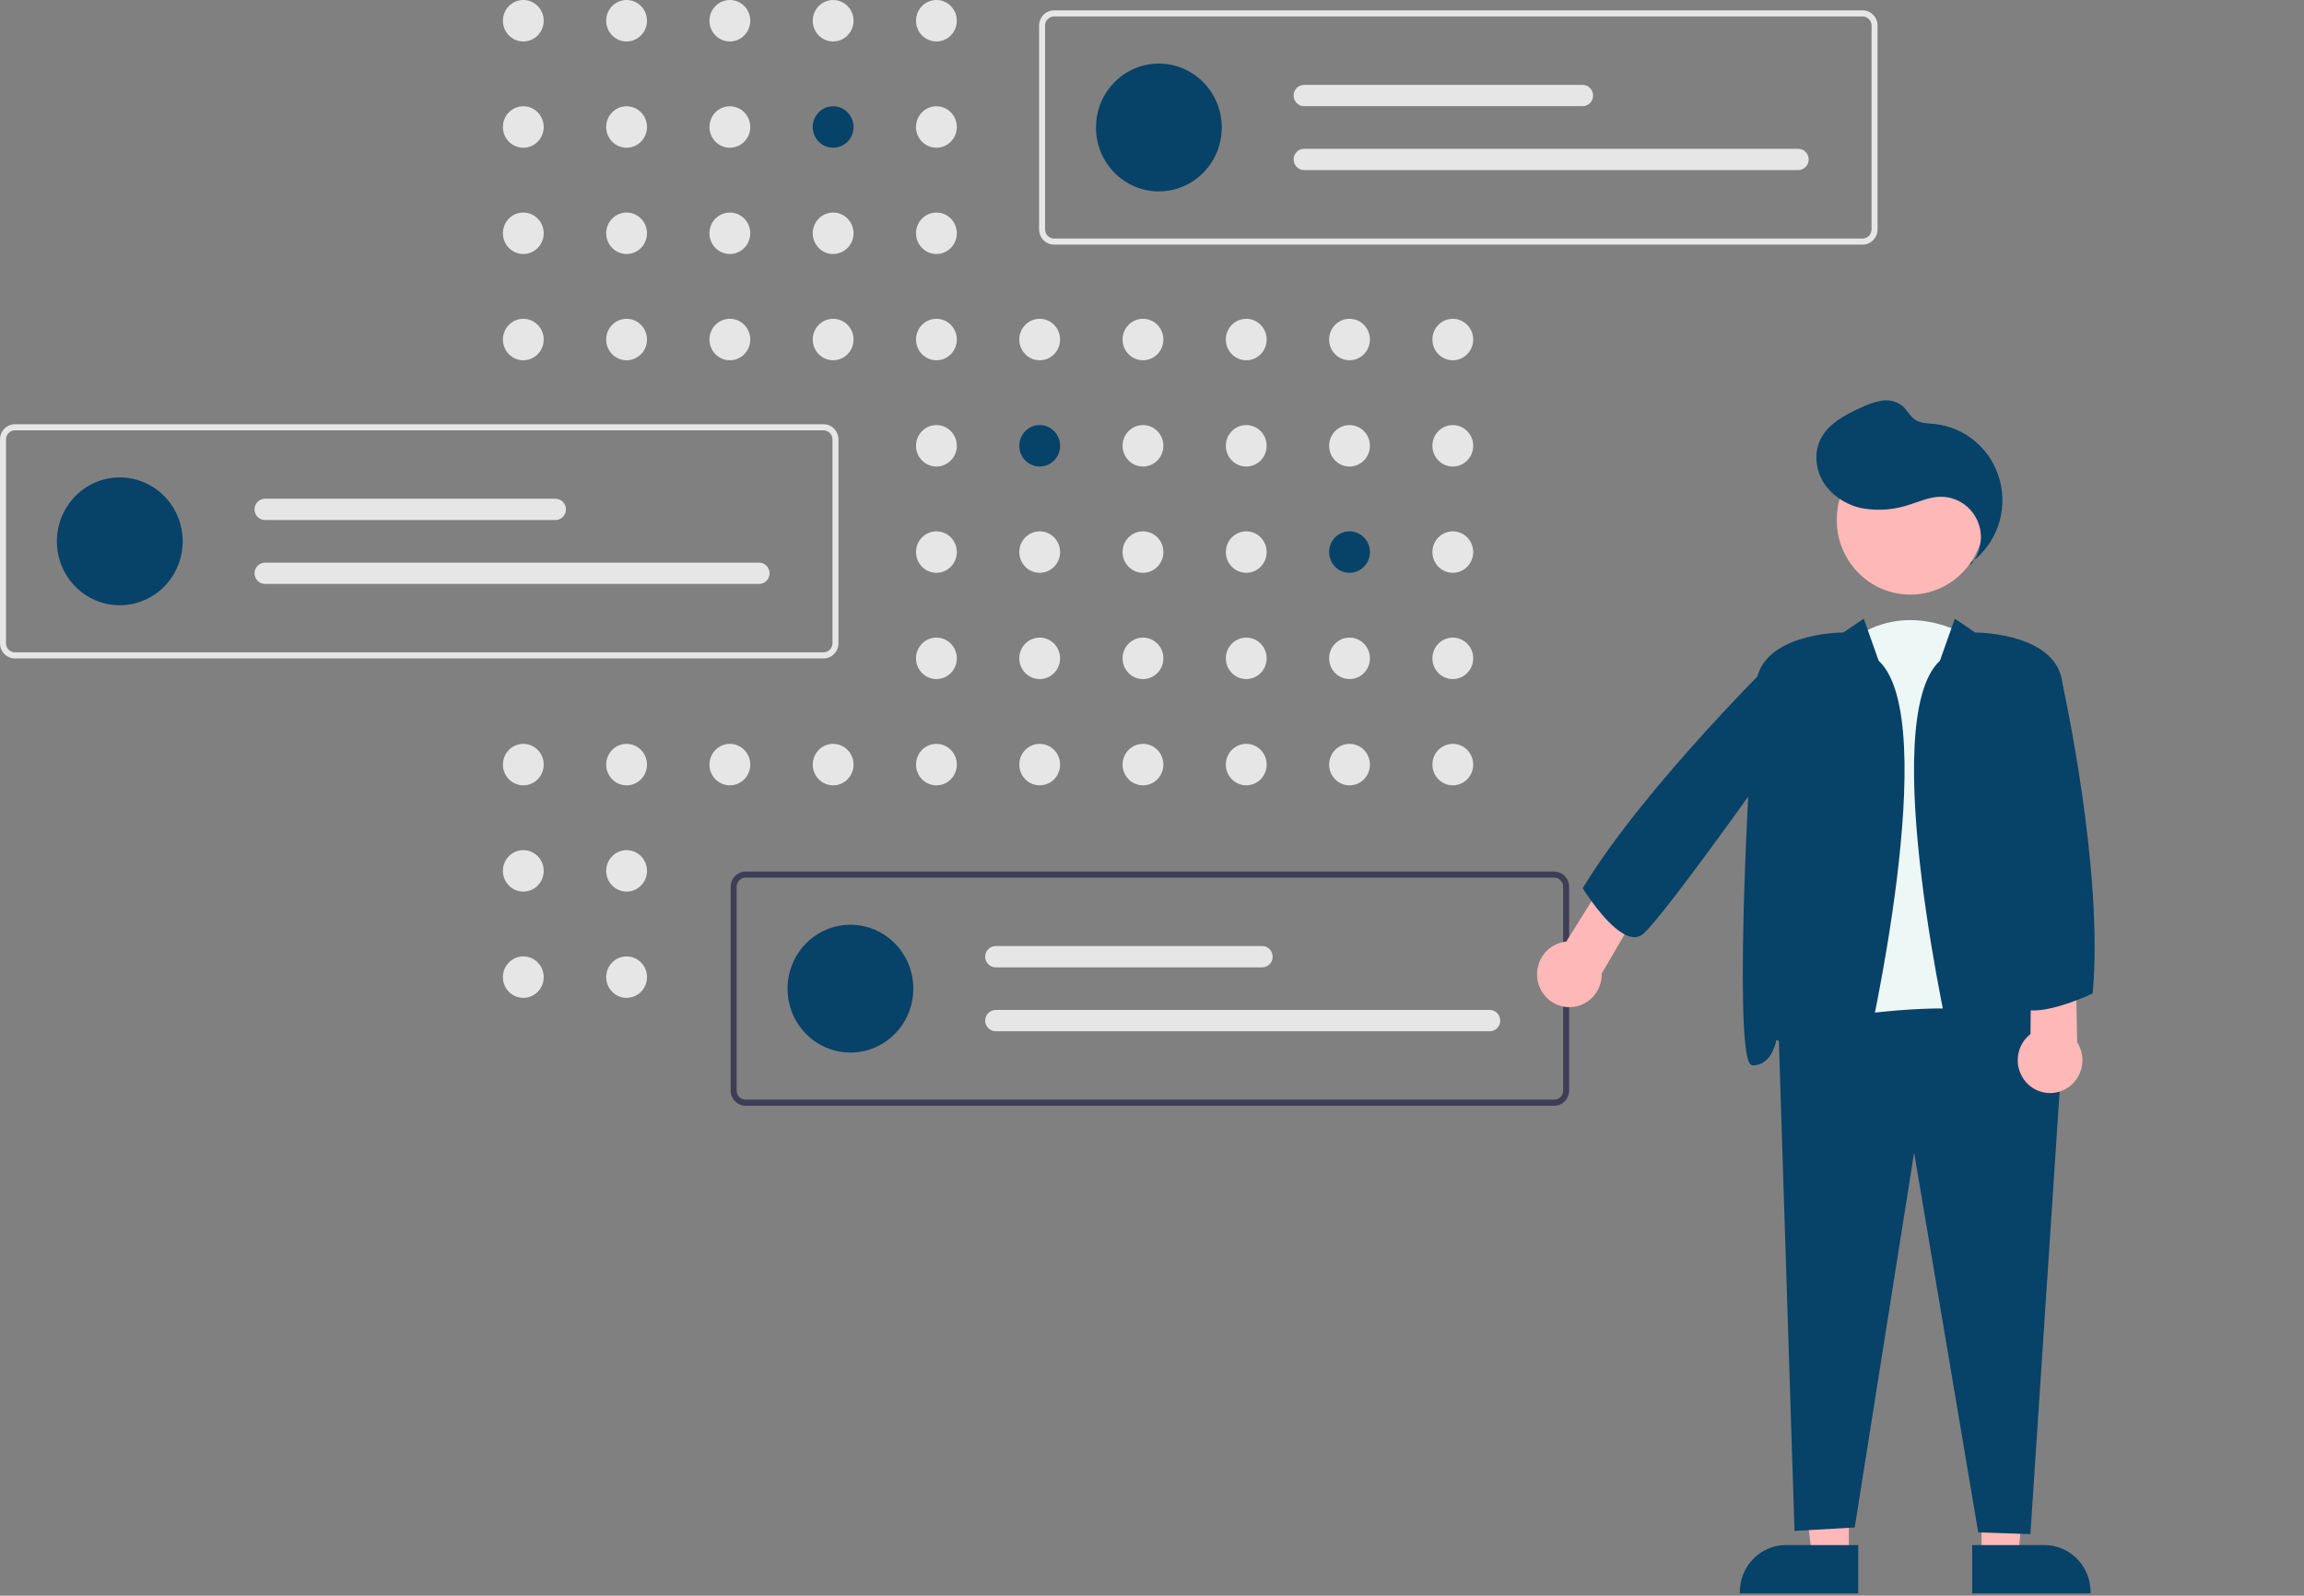 <svg viewBox="0 0 885 613" fill="none" xmlns="http://www.w3.org/2000/svg">
  <rect x="0" y="0" width="885" height="613" fill="#808080" stroke="none"/>
  <g clip-path="url(#a)">
    <path d="M201.011 15.93c4.328 0 7.837-3.566 7.837-7.965C208.848 3.566 205.339 0 201.011 0c-4.328 0-7.837 3.566-7.837 7.965 0 4.399 3.509 7.965 7.837 7.965Zm39.67 0c4.328 0 7.837-3.566 7.837-7.965C248.518 3.566 245.009 0 240.681 0c-4.328 0-7.837 3.566-7.837 7.965 0 4.399 3.509 7.965 7.837 7.965Zm39.67 0c4.329 0 7.837-3.566 7.837-7.965C288.188 3.566 284.68 0 280.351 0c-4.328 0-7.836 3.566-7.836 7.965 0 4.399 3.508 7.965 7.836 7.965Zm39.671 0c4.328 0 7.837-3.566 7.837-7.965C327.859 3.566 324.35 0 320.022 0c-4.328 0-7.837 3.566-7.837 7.965 0 4.399 3.509 7.965 7.837 7.965Zm39.67 0c4.328 0 7.837-3.566 7.837-7.965C367.529 3.566 364.02 0 359.692 0c-4.328 0-7.837 3.566-7.837 7.965 0 4.399 3.509 7.965 7.837 7.965ZM201.011 56.754c4.328 0 7.837-3.566 7.837-7.965 0-4.399-3.509-7.965-7.837-7.965-4.328 0-7.837 3.566-7.837 7.965 0 4.399 3.509 7.965 7.837 7.965Zm39.67 0c4.328 0 7.837-3.566 7.837-7.965 0-4.399-3.509-7.965-7.837-7.965-4.328 0-7.837 3.566-7.837 7.965 0 4.399 3.509 7.965 7.837 7.965Zm39.67 0c4.329 0 7.837-3.566 7.837-7.965 0-4.399-3.508-7.965-7.837-7.965-4.328 0-7.836 3.566-7.836 7.965 0 4.399 3.508 7.965 7.836 7.965Z" fill="#E6E6E6"/>
    <path d="M320.022 56.754c4.328 0 7.837-3.566 7.837-7.965 0-4.399-3.509-7.965-7.837-7.965-4.328 0-7.837 3.566-7.837 7.965 0 4.399 3.509 7.965 7.837 7.965Z" fill="#074268"/>
    <path d="M359.692 56.754c4.328 0 7.837-3.566 7.837-7.965 0-4.399-3.509-7.965-7.837-7.965-4.328 0-7.837 3.566-7.837 7.965 0 4.399 3.509 7.965 7.837 7.965Zm79.341 0c4.328 0 7.837-3.566 7.837-7.965 0-4.399-3.509-7.965-7.837-7.965-4.328 0-7.837 3.566-7.837 7.965 0 4.399 3.509 7.965 7.837 7.965ZM201.011 97.578c4.328 0 7.837-3.566 7.837-7.965s-3.509-7.965-7.837-7.965c-4.328 0-7.837 3.566-7.837 7.965s3.509 7.965 7.837 7.965Zm39.67 0c4.328 0 7.837-3.566 7.837-7.965s-3.509-7.965-7.837-7.965c-4.328 0-7.837 3.566-7.837 7.965s3.509 7.965 7.837 7.965Zm39.67 0c4.329 0 7.837-3.566 7.837-7.965s-3.508-7.965-7.837-7.965c-4.328 0-7.836 3.566-7.836 7.965s3.508 7.965 7.836 7.965Zm39.671 0c4.328 0 7.837-3.566 7.837-7.965s-3.509-7.965-7.837-7.965c-4.328 0-7.837 3.566-7.837 7.965s3.509 7.965 7.837 7.965Zm39.67 0c4.328 0 7.837-3.566 7.837-7.965s-3.509-7.965-7.837-7.965c-4.328 0-7.837 3.566-7.837 7.965s3.509 7.965 7.837 7.965ZM201.011 138.402c4.328 0 7.837-3.566 7.837-7.965s-3.509-7.965-7.837-7.965c-4.328 0-7.837 3.566-7.837 7.965s3.509 7.965 7.837 7.965Zm39.67 0c4.328 0 7.837-3.566 7.837-7.965s-3.509-7.965-7.837-7.965c-4.328 0-7.837 3.566-7.837 7.965s3.509 7.965 7.837 7.965Zm39.67 0c4.329 0 7.837-3.566 7.837-7.965s-3.508-7.965-7.837-7.965c-4.328 0-7.836 3.566-7.836 7.965s3.508 7.965 7.836 7.965Zm39.671 0c4.328 0 7.837-3.566 7.837-7.965s-3.509-7.965-7.837-7.965c-4.328 0-7.837 3.566-7.837 7.965s3.509 7.965 7.837 7.965Zm39.67 0c4.328 0 7.837-3.566 7.837-7.965s-3.509-7.965-7.837-7.965c-4.328 0-7.837 3.566-7.837 7.965s3.509 7.965 7.837 7.965Zm39.67 0c4.329 0 7.837-3.566 7.837-7.965s-3.508-7.965-7.837-7.965c-4.328 0-7.836 3.566-7.836 7.965s3.508 7.965 7.836 7.965Zm39.671 0c4.328 0 7.837-3.566 7.837-7.965s-3.509-7.965-7.837-7.965c-4.328 0-7.837 3.566-7.837 7.965s3.509 7.965 7.837 7.965Zm39.67 0c4.328 0 7.837-3.566 7.837-7.965s-3.509-7.965-7.837-7.965c-4.328 0-7.837 3.566-7.837 7.965s3.509 7.965 7.837 7.965Zm39.67 0c4.329 0 7.837-3.566 7.837-7.965s-3.508-7.965-7.837-7.965c-4.328 0-7.837 3.566-7.837 7.965s3.509 7.965 7.837 7.965Zm39.671 0c4.328 0 7.837-3.566 7.837-7.965s-3.509-7.965-7.837-7.965c-4.329 0-7.837 3.566-7.837 7.965s3.508 7.965 7.837 7.965Zm-198.352 40.824c4.328 0 7.837-3.566 7.837-7.965 0-4.398-3.509-7.964-7.837-7.964-4.328 0-7.837 3.566-7.837 7.964 0 4.399 3.509 7.965 7.837 7.965Z" fill="#E6E6E6"/>
    <path d="M399.362 179.226c4.329 0 7.837-3.566 7.837-7.965 0-4.398-3.508-7.964-7.837-7.964-4.328 0-7.836 3.566-7.836 7.964 0 4.399 3.508 7.965 7.836 7.965Z" fill="#074268"/>
    <path d="M439.033 179.226c4.328 0 7.837-3.566 7.837-7.965 0-4.398-3.509-7.964-7.837-7.964-4.328 0-7.837 3.566-7.837 7.964 0 4.399 3.509 7.965 7.837 7.965Zm39.67 0c4.328 0 7.837-3.566 7.837-7.965 0-4.398-3.509-7.964-7.837-7.964-4.328 0-7.837 3.566-7.837 7.964 0 4.399 3.509 7.965 7.837 7.965Zm39.67 0c4.329 0 7.837-3.566 7.837-7.965 0-4.398-3.508-7.964-7.837-7.964-4.328 0-7.837 3.566-7.837 7.964 0 4.399 3.509 7.965 7.837 7.965Zm39.671 0c4.328 0 7.837-3.566 7.837-7.965 0-4.398-3.509-7.964-7.837-7.964-4.329 0-7.837 3.566-7.837 7.964 0 4.399 3.508 7.965 7.837 7.965Zm-198.352 40.825c4.328 0 7.837-3.567 7.837-7.965 0-4.399-3.509-7.965-7.837-7.965-4.328 0-7.837 3.566-7.837 7.965 0 4.398 3.509 7.965 7.837 7.965Zm39.67 0c4.329 0 7.837-3.567 7.837-7.965 0-4.399-3.508-7.965-7.837-7.965-4.328 0-7.836 3.566-7.836 7.965 0 4.398 3.508 7.965 7.836 7.965Zm39.671 0c4.328 0 7.837-3.567 7.837-7.965 0-4.399-3.509-7.965-7.837-7.965-4.328 0-7.837 3.566-7.837 7.965 0 4.398 3.509 7.965 7.837 7.965Zm39.67 0c4.328 0 7.837-3.567 7.837-7.965 0-4.399-3.509-7.965-7.837-7.965-4.328 0-7.837 3.566-7.837 7.965 0 4.398 3.509 7.965 7.837 7.965Z" fill="#E6E6E6"/>
    <path d="M518.373 220.051c4.329 0 7.837-3.567 7.837-7.965 0-4.399-3.508-7.965-7.837-7.965-4.328 0-7.837 3.566-7.837 7.965 0 4.398 3.509 7.965 7.837 7.965Z" fill="#074268"/>
    <path d="M558.044 220.051c4.328 0 7.837-3.567 7.837-7.965 0-4.399-3.509-7.965-7.837-7.965-4.329 0-7.837 3.566-7.837 7.965 0 4.398 3.508 7.965 7.837 7.965Zm-198.352 40.824c4.328 0 7.837-3.566 7.837-7.965s-3.509-7.965-7.837-7.965c-4.328 0-7.837 3.566-7.837 7.965s3.509 7.965 7.837 7.965Zm39.67 0c4.329 0 7.837-3.566 7.837-7.965s-3.508-7.965-7.837-7.965c-4.328 0-7.836 3.566-7.836 7.965s3.508 7.965 7.836 7.965Zm39.671 0c4.328 0 7.837-3.566 7.837-7.965s-3.509-7.965-7.837-7.965c-4.328 0-7.837 3.566-7.837 7.965s3.509 7.965 7.837 7.965Zm39.67 0c4.328 0 7.837-3.566 7.837-7.965s-3.509-7.965-7.837-7.965c-4.328 0-7.837 3.566-7.837 7.965s3.509 7.965 7.837 7.965Zm39.67 0c4.329 0 7.837-3.566 7.837-7.965s-3.508-7.965-7.837-7.965c-4.328 0-7.837 3.566-7.837 7.965s3.509 7.965 7.837 7.965Zm39.671 0c4.328 0 7.837-3.566 7.837-7.965s-3.509-7.965-7.837-7.965c-4.329 0-7.837 3.566-7.837 7.965s3.508 7.965 7.837 7.965Zm-357.033 40.824c4.328 0 7.837-3.566 7.837-7.965s-3.509-7.965-7.837-7.965c-4.328 0-7.837 3.566-7.837 7.965s3.509 7.965 7.837 7.965Zm39.67 0c4.328 0 7.837-3.566 7.837-7.965s-3.509-7.965-7.837-7.965c-4.328 0-7.837 3.566-7.837 7.965s3.509 7.965 7.837 7.965Zm39.67 0c4.329 0 7.837-3.566 7.837-7.965s-3.508-7.965-7.837-7.965c-4.328 0-7.836 3.566-7.836 7.965s3.508 7.965 7.836 7.965Zm39.671 0c4.328 0 7.837-3.566 7.837-7.965s-3.509-7.965-7.837-7.965c-4.328 0-7.837 3.566-7.837 7.965s3.509 7.965 7.837 7.965Zm39.67 0c4.328 0 7.837-3.566 7.837-7.965s-3.509-7.965-7.837-7.965c-4.328 0-7.837 3.566-7.837 7.965s3.509 7.965 7.837 7.965Zm39.67 0c4.329 0 7.837-3.566 7.837-7.965s-3.508-7.965-7.837-7.965c-4.328 0-7.836 3.566-7.836 7.965s3.508 7.965 7.836 7.965Zm39.671 0c4.328 0 7.837-3.566 7.837-7.965s-3.509-7.965-7.837-7.965c-4.328 0-7.837 3.566-7.837 7.965s3.509 7.965 7.837 7.965Zm39.67 0c4.328 0 7.837-3.566 7.837-7.965s-3.509-7.965-7.837-7.965c-4.328 0-7.837 3.566-7.837 7.965s3.509 7.965 7.837 7.965Zm39.67 0c4.329 0 7.837-3.566 7.837-7.965s-3.508-7.965-7.837-7.965c-4.328 0-7.837 3.566-7.837 7.965s3.509 7.965 7.837 7.965Zm39.671 0c4.328 0 7.837-3.566 7.837-7.965s-3.509-7.965-7.837-7.965c-4.329 0-7.837 3.566-7.837 7.965s3.508 7.965 7.837 7.965Zm-357.038 40.823c4.328 0 7.837-3.566 7.837-7.965s-3.509-7.965-7.837-7.965c-4.328 0-7.837 3.566-7.837 7.965s3.509 7.965 7.837 7.965Zm39.675.001c4.328 0 7.837-3.566 7.837-7.965s-3.509-7.965-7.837-7.965c-4.328 0-7.837 3.566-7.837 7.965s3.509 7.965 7.837 7.965Zm-39.675 40.823c4.328 0 7.837-3.566 7.837-7.965s-3.509-7.965-7.837-7.965c-4.328 0-7.837 3.566-7.837 7.965s3.509 7.965 7.837 7.965Zm39.675.001c4.328 0 7.837-3.566 7.837-7.965s-3.509-7.965-7.837-7.965c-4.328 0-7.837 3.566-7.837 7.965s3.509 7.965 7.837 7.965Zm79.341 0c4.328 0 7.837-3.566 7.837-7.965s-3.509-7.965-7.837-7.965c-4.328 0-7.837 3.566-7.837 7.965s3.509 7.965 7.837 7.965ZM715.444 93.97H404.881c-1.525-.002-2.987-.618-4.065-1.714-1.078-1.096-1.684-2.581-1.686-4.131V9.829c.002-1.55.608-3.035 1.686-4.131 1.078-1.096 2.54-1.712 4.065-1.714h310.563c1.524.002 2.986.618 4.064 1.714 1.078 1.096 1.685 2.581 1.687 4.131V88.125c-.002 1.55-.609 3.035-1.687 4.131-1.078 1.096-2.54 1.712-4.064 1.714ZM404.881 6.322c-.915.001-1.792.371-2.439 1.028-.647.657-1.011 1.549-1.012 2.479V88.125c.001.93.365 1.821 1.012 2.479s1.524 1.027 2.439 1.028h310.563c.914-.001 1.792-.371 2.439-1.028.646-.657 1.01-1.549 1.011-2.479V9.829c-.001-.93-.365-1.821-1.011-2.479-.647-.657-1.525-1.027-2.439-1.028H404.881Z" fill="#E6E6E6"/>
    <path d="M445.139 73.526c13.34 0 24.155-10.991 24.155-24.549 0-13.558-10.815-24.549-24.155-24.549-13.34 0-24.155 10.991-24.155 24.549 0 13.558 10.815 24.549 24.155 24.549Z" fill="#074268"/>
    <path d="M500.925 32.611c-1.068 0-2.092.431-2.847 1.198-.755.767-1.179 1.808-1.179 2.893 0 1.085.424 2.126 1.179 2.893.755.767 1.779 1.198 2.847 1.198h106.971c1.068 0 2.092-.431 2.847-1.198.755-.767 1.179-1.808 1.179-2.893 0-1.085-.424-2.126-1.179-2.893-.755-.767-1.779-1.198-2.847-1.198H500.925Zm0 24.549c-1.068 0-2.092.431-2.847 1.198-.755.767-1.179 1.808-1.179 2.893 0 1.085.424 2.126 1.179 2.893.755.767 1.779 1.198 2.847 1.198h189.788c1.068 0 2.092-.431 2.847-1.198.755-.767 1.179-1.808 1.179-2.893 0-1.085-.424-2.126-1.179-2.893-.755-.767-1.779-1.198-2.847-1.198H500.925ZM316.314 252.955H5.751c-1.525-.002-2.987-.618-4.065-1.714C.608 250.145.002 248.66 0 247.11v-78.295c.002-1.55.608-3.035 1.686-4.131 1.078-1.096 2.54-1.712 4.065-1.714H316.314c1.525.002 2.986.618 4.064 1.714 1.079 1.096 1.685 2.581 1.687 4.131v78.295c-.002 1.55-.608 3.036-1.687 4.131-1.078 1.096-2.539 1.712-4.064 1.714ZM5.751 165.308c-.915.001-1.792.371-2.439 1.028-.647.658-1.011 1.549-1.012 2.479v78.295c.001.93.365 1.821 1.012 2.479.647.657 1.524 1.027 2.439 1.028H316.314c.915-.001 1.792-.371 2.439-1.028.647-.658 1.01-1.549 1.011-2.479v-78.295c-.001-.93-.364-1.821-1.011-2.479-.647-.657-1.524-1.027-2.439-1.028H5.751Z" fill="#E6E6E6"/>
    <path d="M46.009 232.511c13.34 0 24.155-10.991 24.155-24.549s-10.815-24.549-24.155-24.549c-13.34 0-24.155 10.991-24.155 24.549s10.815 24.549 24.155 24.549Z" fill="#074268"/>
    <path d="M101.795 191.596c-1.067 0-2.091.431-2.846 1.198-.755.768-1.179 1.808-1.179 2.894 0 1.085.424 2.125 1.179 2.893.755.767 1.779 1.198 2.846 1.198h111.573c1.067 0 2.091-.431 2.846-1.198.755-.768 1.179-1.808 1.179-2.893 0-1.086-.424-2.126-1.179-2.894-.755-.767-1.779-1.198-2.846-1.198H101.795Zm0 24.549c-1.067 0-2.091.431-2.846 1.199-.755.767-1.179 1.808-1.179 2.893 0 1.085.424 2.126 1.179 2.893.755.767 1.779 1.198 2.846 1.198h189.788c1.068 0 2.092-.431 2.847-1.198.755-.767 1.179-1.808 1.179-2.893 0-1.085-.424-2.126-1.179-2.893-.755-.768-1.779-1.199-2.847-1.199H101.795Z" fill="#E6E6E6"/>
    <path d="M596.97 424.8H286.407c-1.525-.002-2.986-.618-4.064-1.714-1.079-1.096-1.685-2.582-1.687-4.131V340.66c.002-1.55.608-3.036 1.687-4.131 1.078-1.096 2.539-1.713 4.064-1.714H596.97c1.525.001 2.986.618 4.064 1.714 1.079 1.095 1.685 2.581 1.687 4.131v78.295c-.002 1.55-.608 3.035-1.687 4.131-1.078 1.096-2.539 1.712-4.064 1.714Zm-310.563-87.647c-.915.001-1.792.37-2.439 1.028-.647.657-1.01 1.549-1.011 2.479v78.295c.001.93.364 1.821 1.011 2.479.647.657 1.524 1.027 2.439 1.028H596.97c.915-.001 1.792-.371 2.439-1.028.647-.658 1.01-1.549 1.011-2.479V340.66c-.001-.93-.364-1.822-1.011-2.479-.647-.658-1.524-1.027-2.439-1.028H286.407Z" fill="#3F3D56"/>
    <path d="M326.665 404.356c13.341 0 24.155-10.991 24.155-24.549s-10.814-24.549-24.155-24.549c-13.34 0-24.155 10.991-24.155 24.549s10.815 24.549 24.155 24.549Z" fill="#074268"/>
    <path d="M382.451 363.441c-1.067 0-2.091.431-2.846 1.198-.755.768-1.179 1.808-1.179 2.893 0 1.085.424 2.126 1.179 2.894.755.767 1.779 1.198 2.846 1.198h102.371c1.068 0 2.092-.431 2.847-1.198.755-.768 1.179-1.809 1.179-2.894 0-1.085-.424-2.125-1.179-2.893-.755-.767-1.779-1.198-2.847-1.198H382.451Zm0 24.549c-1.067 0-2.091.431-2.846 1.198-.755.768-1.179 1.808-1.179 2.894 0 1.085.424 2.125 1.179 2.893.755.767 1.779 1.198 2.846 1.198h189.788c1.068 0 2.092-.431 2.847-1.198.755-.768 1.179-1.808 1.179-2.893 0-1.086-.424-2.126-1.179-2.894-.755-.767-1.779-1.198-2.847-1.198H382.451Z" fill="#E6E6E6"/>
    <path d="M764.039 404.943c-13.487 41.123-68.662-2.492-68.662-2.492l14.713-155.768c22.07-17.446 45.367-2.492 45.367-2.492l8.582 160.752Z" fill="#EDF7F5"/>
    <path d="m761.143 542.957 18.8.201-4.696 55.078-14.102.001-.002-55.28Z" fill="#FFB8B8"/>
    <path d="M757.548 593.557h27.771c4.692.005 9.19 1.902 12.508 5.274 3.318 3.372 5.185 7.944 5.19 12.713v.584h-45.469v-18.571Z" fill="#074268"/>
    <path d="m710.176 542.957-20.812-.002 6.708 55.281 14.102.001.002-55.28Z" fill="#FFB8B8"/>
    <path d="M668.3 612.128v-.585c.001-4.77 1.865-9.345 5.185-12.719 3.319-3.373 7.821-5.268 12.515-5.267l27.771.001-.001 18.572-45.47-.002Zm91.574-23.433-24.63-145.919-22.82 144.038-23.121 1.306-6.165-192.988.465-.105c3.822-.87 93.786-20.952 108.534 7.776l.075.146-12.309 186.402-20.029-.656Z" fill="#074268"/>
    <path d="M733.77 228.429c15.603 0 28.251-12.855 28.251-28.712s-12.648-28.712-28.251-28.712c-15.602 0-28.25 12.855-28.25 28.712s12.648 28.712 28.25 28.712Z" fill="#FFB8B8"/>
    <path d="M757.504 417.249c-3.311-.932-5.698-4.797-7.51-12.164-.312-1.27-29.643-128.254-4.839-151.26l5.718-16.142 7.824 5.302c2.769.026 31.081.754 33.5 19.198 2.369 18.053 8.817 139.011 2.336 146.535-.127.165-.289.3-.473.395-.184.095-.387.147-.594.153-6.568 0-8.562-7.407-9.031-9.768-1.561.657-6.213 3.073-13.858 10.843-4.736 4.813-8.449 7.12-11.517 7.12-.525.001-1.049-.07-1.556-.212Z" fill="#074268"/>
    <path d="M696.196 410.341c-7.647-7.772-12.299-10.187-13.858-10.843-.469 2.361-2.463 9.768-9.032 9.768-.206-.006-.409-.058-.593-.153s-.346-.23-.473-.395c-6.481-7.524-.033-128.481 2.336-146.535 2.419-18.444 30.731-19.172 33.499-19.198l7.825-5.302 5.718 16.142c24.803 23.004-4.527 149.99-4.839 151.26-1.812 7.367-4.199 11.232-7.51 12.164-.507.142-1.031.213-1.556.212-3.068 0-6.782-2.308-11.517-7.12Zm60.898-194.223c4.78-3.494 8.399-8.384 10.377-14.02 1.978-5.635 2.221-11.749.697-17.528-1.525-5.779-4.744-10.95-9.23-14.824-4.487-3.875-10.027-6.269-15.885-6.865-2.601-.265-5.402-.225-7.558-1.726-1.916-1.334-2.947-3.647-4.708-5.186-1.118-.879-2.403-1.514-3.774-1.865-1.37-.351-2.798-.411-4.193-.176-2.784.488-5.482 1.389-8.008 2.674-6.264 2.839-12.923 6.332-15.774 12.672-2.469 5.492-1.379 12.264 2.116 17.147 3.675 4.832 9.034 8.047 14.972 8.984 5.903.896 11.931.345 17.581-1.609 3.729-1.192 7.41-2.817 11.316-2.95 3.049-.103 6.06.717 8.649 2.357 2.589 1.641 4.639 4.027 5.89 6.854 1.251 2.828 1.647 5.971 1.135 9.027-.511 3.057-1.905 5.891-4.004 8.14" fill="#074268"/>
    <path d="M603.113 386.921c1.631-.039 3.239-.403 4.731-1.073 1.493-.67 2.841-1.632 3.967-2.831 1.127-1.2 2.01-2.613 2.599-4.159.589-1.546.873-3.195.835-4.853l16.475-28.25-12.729-11.861-17.354 27.835c-3.202.313-6.16 1.875-8.252 4.36-2.091 2.484-3.153 5.696-2.961 8.959.191 3.264 1.62 6.325 3.987 8.539 2.367 2.215 5.486 3.41 8.702 3.334ZM794.25 417.87c1.367-.905 2.544-2.076 3.466-3.444.922-1.368 1.569-2.907 1.906-4.53.336-1.622.355-3.296.055-4.926-.301-1.63-.914-3.184-1.805-4.573l-.63-32.833-16.967-3.271-.332 32.95c-2.56 1.98-4.265 4.892-4.756 8.123-.491 3.231.27 6.529 2.124 9.202 1.853 2.672 4.654 4.509 7.813 5.125 3.16.616 6.431-.037 9.126-1.823Z" fill="#FFB8B8"/>
    <path d="m608.125 341.496-.192-.311.19-.31c24.711-40.33 76.581-90.708 77.103-91.212l.164-.159 6.406-.066 6.926 17.535c-2.156 4.215-60.267 86.635-67.941 92.101-.611.43-1.304.725-2.034.865-.73.139-1.481.122-2.204-.053-1.279-.3-2.495-.826-3.594-1.555-7.081-4.458-14.461-16.252-14.824-16.835Zm168.921 46.02c-.688-.239-1.32-.62-1.856-1.12-.536-.5-.964-1.107-1.257-1.784-3.7-8.773 12.157-119.593 12.834-124.306l.128-.891 5.36 3.452.053.235c.158.708 15.772 71.306 11.54 118.217l-.03.336-.301.142c-.645.303-13.651 6.374-22.319 6.374-1.411.037-2.818-.184-4.152-.655Z" fill="#074268"/>
  </g>
  <defs>
    <clipPath id="a">
      <path fill="#fff" d="M0 0h885v613H0z"/>
    </clipPath>
  </defs>
</svg>
